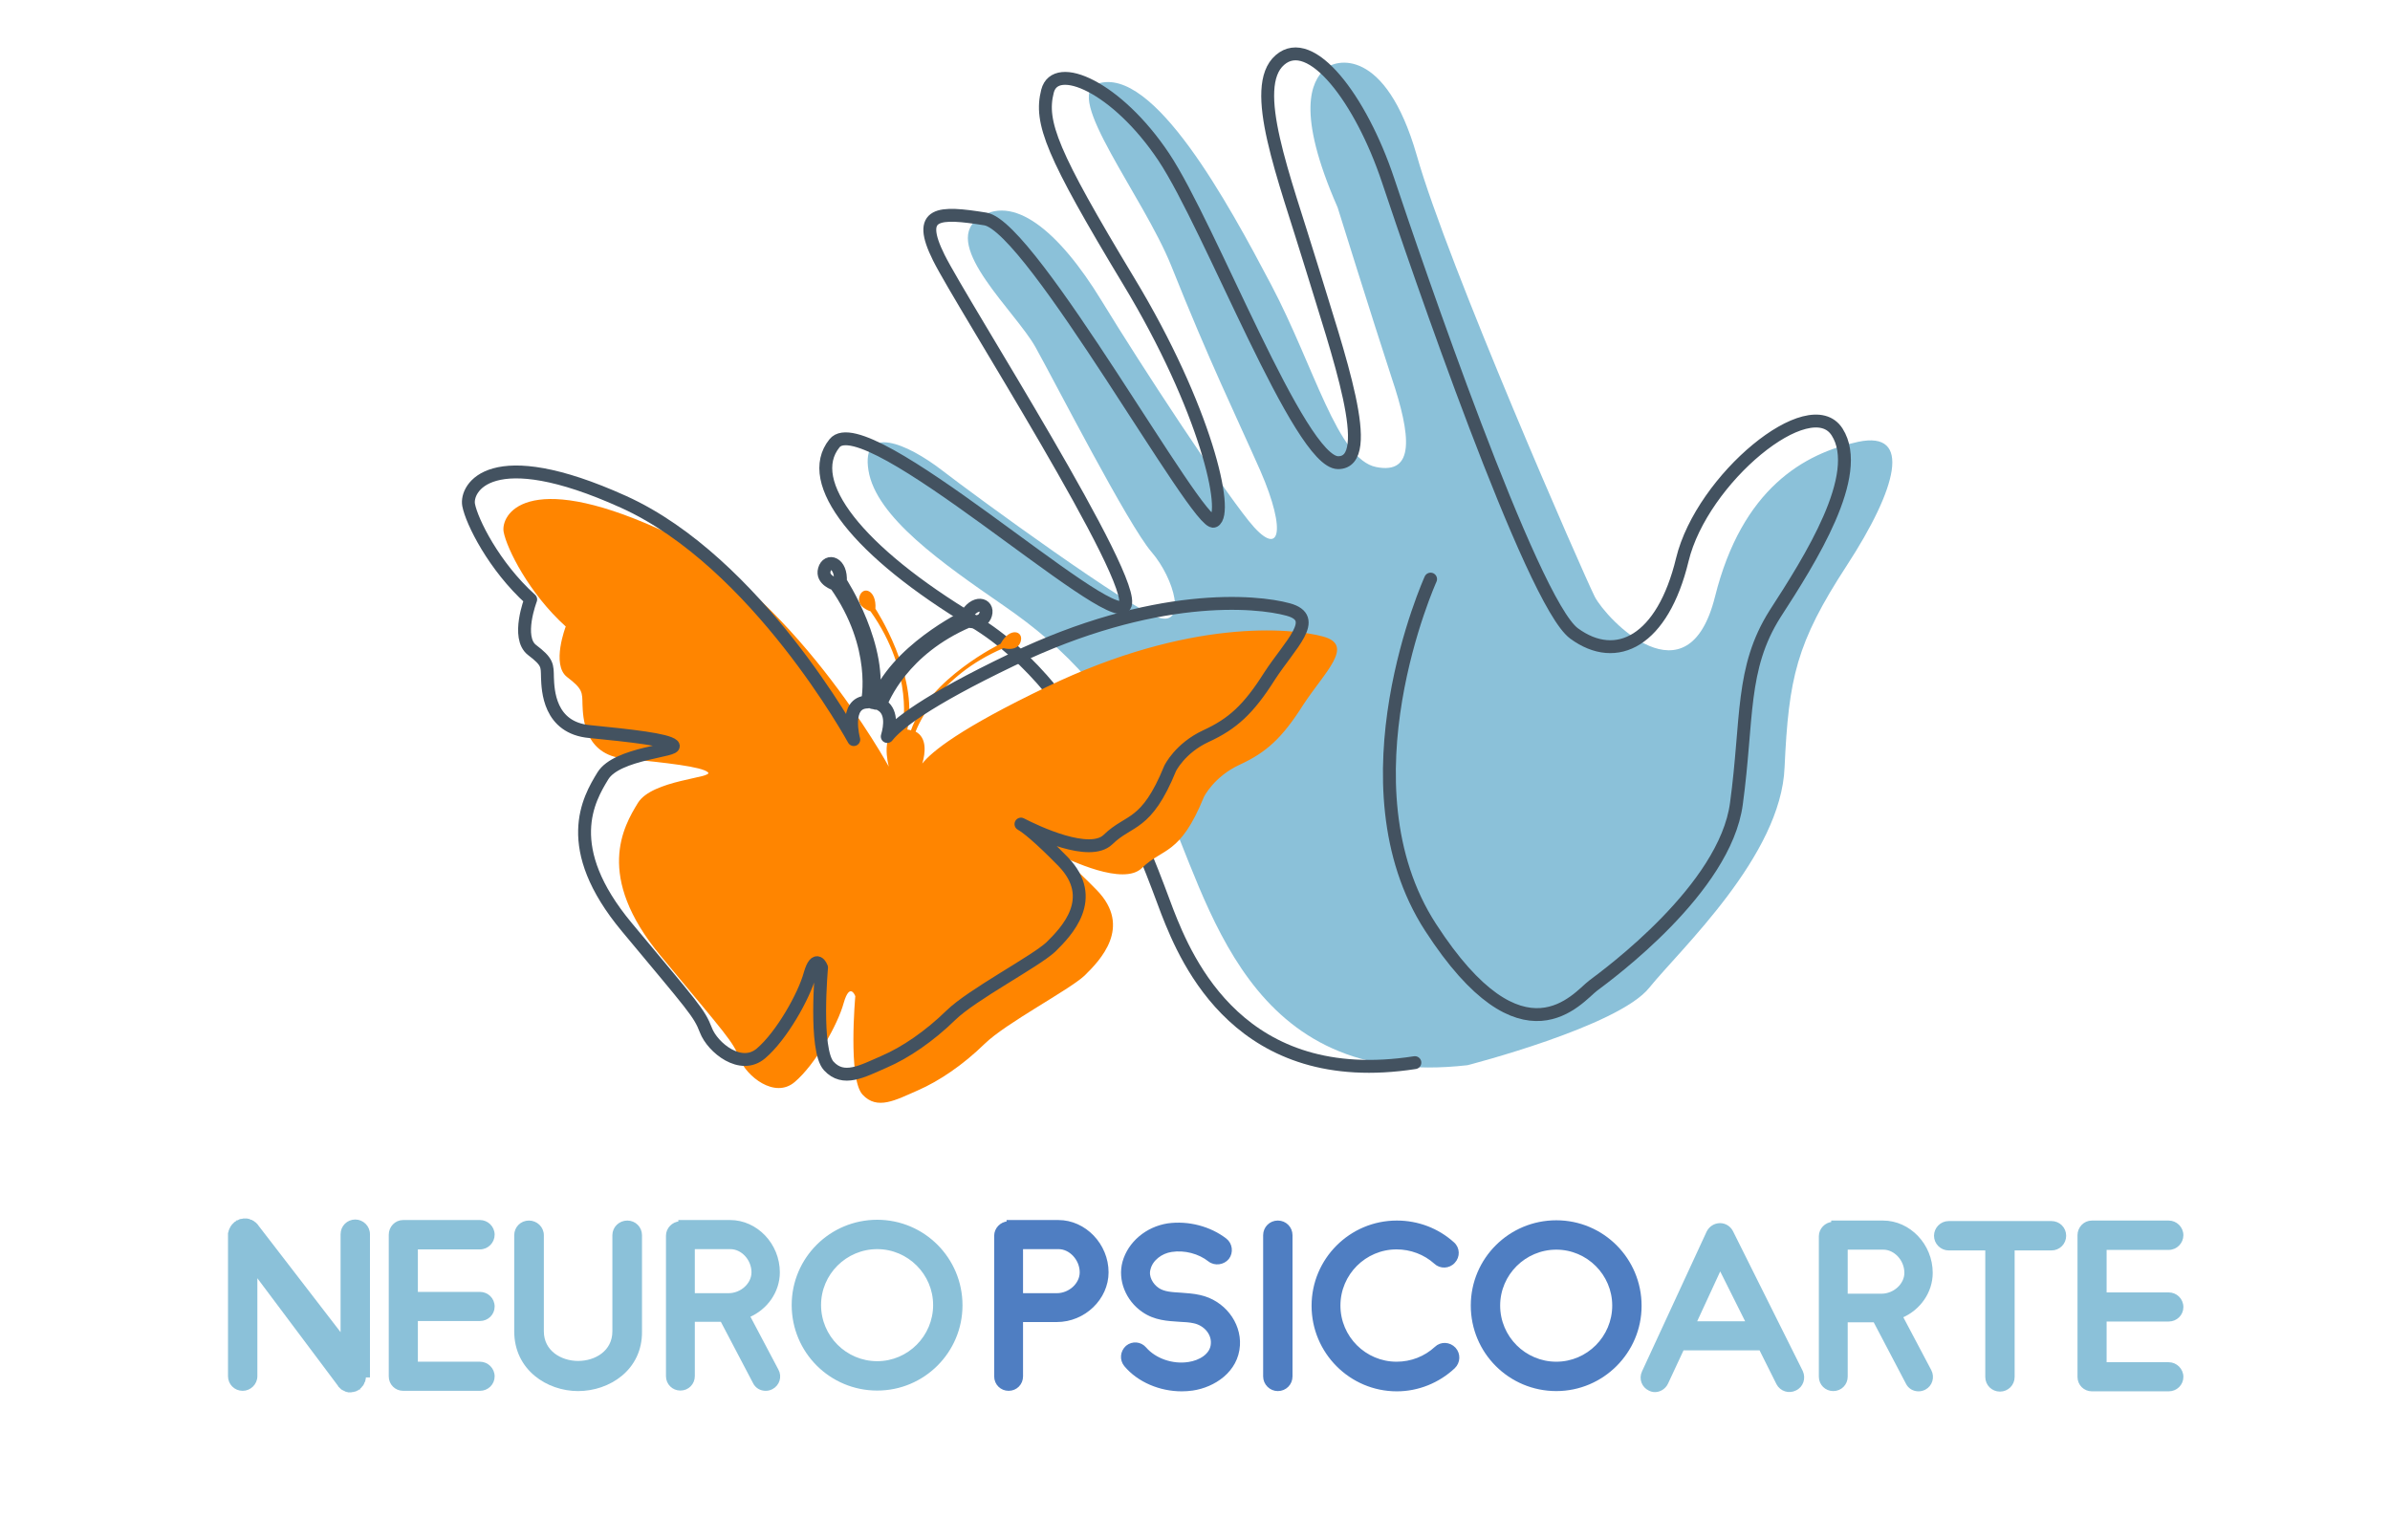 <?xml version="1.0" encoding="utf-8"?>
<!-- Generator: Adobe Illustrator 21.0.2, SVG Export Plug-In . SVG Version: 6.00 Build 0)  -->
<svg version="1.1" id="Capa_1" xmlns="http://www.w3.org/2000/svg" xmlns:xlink="http://www.w3.org/1999/xlink" x="0px" y="0px"
	 viewBox="0 0 927.7 597.9" style="enable-background:new 0 0 927.7 597.9;" xml:space="preserve">
<style type="text/css">
	.st0{fill:#8BC1D9;}
	.st1{fill:none;stroke:#435260;stroke-width:5;stroke-linecap:round;stroke-linejoin:round;stroke-miterlimit:10;}
	.st2{fill:#FF8500;}
	.st3{fill:#8BC1D9;stroke:#8BC1D9;stroke-miterlimit:10;}
	.st4{fill:#4F7EC2;stroke:#4F7EC2;stroke-miterlimit:10;}
</style>
<g>
	<g>
		<path class="st0" d="M569.6,413.5c0,0,58.6-15,70.6-30.1c12.1-15,51.2-51.2,52.5-85.6c1.6-34.6,4.5-48.1,24.1-78.2
			c19.6-30.1,25.5-52.5,4.5-48.1c-21,4.5-45.1,18.1-55.6,60.1s-42,9-46.7,0c-4.5-9-57.2-129.2-69.1-171.4
			c-12.1-42-31.5-37.6-36-33.1s-11.2,15.8,5.3,53.4c0,0,13.6,43.6,21,66.2c7.6,22.6,9,37.6-6,34.6c-15-2.9-24.1-39.1-40.7-70.6
			s-45.8-85.4-67.5-78.2c-13.6,4.5,17.7,43.6,28.6,70.6c15,37.6,25,57.9,34.6,79.6c10.5,24.1,7.6,34.6-4.5,19.5
			c-12.1-15.2-40.7-58.6-57.2-85.6c-16.5-27-34.6-42-48.2-31.5c-13.6,10.5,15,36,22.6,49.6c7.6,13.6,36,69.1,45.1,79.6
			c9,10.5,13.6,28.6,2.9,25.5c-10.5-2.9-70.6-46.7-84.2-57.2c-13.6-10.5-31.5-18.1-28.6,0s28.6,36,52.5,52.5s43.6,36,61.7,75.1
			C469.6,349.6,483.3,423.3,569.6,413.5z"/>
	</g>
	<path class="st1" d="M555.3,224.8c0,0-36,79.6,0,135.2s57.2,27,63.1,22.6c6-4.5,51.2-37.6,55.6-70.6c4.5-33.1,1.6-52.5,15-73.7
		c13.6-21,34.6-54.1,24.1-70.6c-10.5-16.5-52.5,18.1-60.1,49.6c-7.6,31.5-25.5,40.7-42,28.6c-16.5-12.1-61.7-144.4-72.2-175.9
		c-10.5-31.5-30-57.2-42-46.7c-12.1,10.5,1.6,45.1,12.1,79.6c10.5,34.5,25.5,76.7,10.5,76.7s-49.6-91.6-67.7-118.7
		s-42-37.6-45.1-25.5c-3.1,12.1,1.6,24.1,31.5,73.7c30,49.6,39.1,90.3,33.1,93.2c-6,2.9-70.6-114.2-88.7-117.3
		c-18.1-2.9-27-2.9-18.1,15c9,18.1,78.2,126.3,72.2,135.2c-6,9-100.8-78.2-112.7-63.1c-12.1,15,9,42,54.1,69.1s67.7,93.2,75.1,112.7
		c7.6,19.5,28.6,69.1,96.1,58.6"/>
	<path class="st2" d="M513.6,247.1c-12.4-3.4-51.9-7.1-107.2,19.5c-33.8,16.2-44.8,25.2-48.4,29.8c1.2-4.1,1.9-10-2.6-12.4
		c0.9-2.2,8.4-21.4,34.1-32.4c0,0,5.5,1.6,6.7-2.6c1.2-4.1-4.3-5.7-7.8,0.9c0,0-27.6,13.3-34.8,33.6c-0.5-0.2-0.9-0.2-1.4-0.3
		c4.5-21.2-12.4-46.9-12.4-46.9c0.5-7.4-5-9-6.2-4.7c-1.2,4.1,4.3,5.7,4.3,5.7c17.2,24.3,12.4,45.7,12.4,45.7
		c-9.3,0.2-5.3,14.6-5.3,14.6s-37.6-68.9-89.4-92.3c-51.9-23.4-61.3-5.2-60.1,1.2c1.2,6.4,9.8,23.8,24.1,36.7c0,0-5.7,14.8,0.5,19.6
		c6.2,4.7,5.9,6,6,10.7c0.2,4.7,0.5,19.6,16.5,21c16,1.6,29.8,3.1,32.2,5.3c2.4,2.2-21.7,2.9-27.2,11.9s-16.9,28.3,8.8,59.3
		s28.1,33.2,30.7,40c2.6,6.7,13.6,15.7,21.4,9c7.9-6.7,16.7-22.2,19-30.7c2.4-8.3,4.5-2.6,4.5-2.6s-2.9,32,2.8,38.2
		c5.7,6.2,12.9,2.1,21.4-1.6s17.7-10,26-18.1c8.3-8.1,32.7-20.8,38.8-26.5c6-5.9,18.6-18.8,4.8-33.1c-9.3-9.5-14.1-13.3-16.4-14.6
		c6,3.1,26.7,12.9,33.8,6c8.3-8.1,14.8-4.8,24.1-27.6c0,0,3.8-7.9,14-12.6c10.2-4.7,16.4-10.3,24.5-23.1
		C514.3,260.7,526,250.5,513.6,247.1z"/>
	<path class="st1" d="M500,236.6c-12.4-3.4-51.9-7.1-107.2,19.5c-33.8,16.2-44.8,25.2-48.4,29.8c1.2-4.1,1.9-10-2.6-12.4
		c0.9-2.2,8.4-21.4,34.1-32.4c0,0,5.5,1.6,6.7-2.6c1.2-4.1-4.3-5.7-7.8,0.9c0,0-27.6,13.3-34.8,33.6c-0.5-0.2-0.9-0.2-1.4-0.3
		c4.5-21.2-12.4-46.9-12.4-46.9c0.5-7.4-5-9-6.2-4.7c-1.2,4.1,4.3,5.7,4.3,5.7c17.2,24.3,12.4,45.7,12.4,45.7
		c-9.3,0.2-5.3,14.6-5.3,14.6s-37.6-68.9-89.4-92.3s-61.3-5.2-60.1,1.2c1.2,6.4,9.8,23.8,24.1,36.7c0,0-5.7,14.8,0.5,19.6
		c6.2,4.7,5.9,6,6,10.7c0.2,4.7,0.5,19.6,16.5,21c16,1.6,29.8,3.1,32.2,5.3c2.4,2.2-21.7,2.9-27.2,11.9c-5.5,9-16.5,27.7,9.3,58.7
		s28.1,33.2,30.7,40s13.6,15.7,21.4,9c7.9-6.7,16.7-22.2,19-30.7c2.4-8.3,4.5-2.6,4.5-2.6s-2.9,32,2.8,38.2
		c5.7,6.2,12.9,2.1,21.4-1.6c8.4-3.6,17.7-10,26-18.1c8.3-8.1,32.7-20.8,38.8-26.5c6-5.9,18.6-18.8,4.8-33.1
		c-9.3-9.5-14.1-13.3-16.4-14.6c6,3.1,26.7,12.9,33.8,6c8.3-8.1,14.8-4.8,24.1-27.6c0,0,3.8-7.9,14-12.6
		c10.2-4.7,16.4-10.3,24.5-23.1C500.7,250.2,512.5,240,500,236.6z"/>
</g>
<path class="st3" d="M141.6,534.2C141.6,534.3,141.5,534.3,141.6,534.2l-0.1,0.4c0,0,0,0.1,0,0.2v0.3c-0.1,0.1-0.1,0.2-0.1,0.3
	c0,0.1,0,0.2-0.1,0.3v0.3c-0.1,0.1-0.1,0.2-0.1,0.2l-0.2,0.3c0,0.1,0,0.2-0.1,0.3c0,0.1-0.1,0.2-0.1,0.3l-0.2,0.3
	c0,0-0.1,0.1-0.1,0.2c-0.1,0.1-0.2,0.1-0.2,0.2c-0.1,0.1-0.1,0.2-0.2,0.2c0,0.1-0.1,0.2-0.2,0.3c-0.1,0-0.1,0.1-0.2,0.2
	c-0.1,0-0.1,0.1-0.2,0.2c-0.1,0-0.2,0.1-0.2,0.2h-0.1c0,0.1-0.1,0.1-0.1,0.1c-0.2,0.2-0.4,0.3-0.7,0.4c-0.3,0.1-0.4,0.3-0.7,0.3
	h-0.1c-0.3,0.1-0.5,0.2-0.8,0.2h-0.2c-0.2,0.1-0.4,0.1-0.7,0.1c-0.2,0-0.4,0-0.6,0l-0.1-0.1c-0.2,0-0.3,0-0.4,0
	c-0.1-0.1-0.1-0.1-0.2-0.1c-0.2,0-0.3-0.1-0.4-0.1c0,0-0.1-0.1-0.2-0.1s-0.2-0.1-0.3-0.2c-0.1,0-0.2,0-0.3-0.1
	c-0.1,0-0.2-0.1-0.3-0.2c-0.1,0-0.2,0-0.2-0.1c-0.2-0.1-0.3-0.1-0.3-0.2c0-0.1-0.1-0.1-0.2-0.2c-0.1-0.1-0.3-0.2-0.3-0.3
	c-0.1,0-0.1-0.1-0.1-0.1c-0.2-0.1-0.3-0.3-0.3-0.3v-0.1l-32.3-43.1v39.5c0,2.9-2.4,5.2-5.2,5.2c-2.9,0-5.2-2.3-5.2-5.2v-54.8v-0.1
	c0-0.1,0-0.2,0-0.3c0.1,0,0.1-0.1,0.1-0.2v-0.2c0-0.1,0-0.2,0.1-0.3V478c0.1-0.1,0.1-0.2,0.1-0.3s0.1-0.2,0.1-0.2
	c0-0.1,0.1-0.2,0.1-0.3l0.2-0.3c0-0.1,0-0.2,0.1-0.3c0-0.1,0.1-0.2,0.2-0.3c0,0,0-0.1,0.1-0.2l0.2-0.2c0-0.1,0.1-0.2,0.1-0.2
	l0.3-0.3c0,0,0.1-0.1,0.2-0.2l0.2-0.2c0,0,0.1-0.1,0.2-0.2h0.1c0-0.1,0.1-0.1,0.1-0.1c0.1-0.1,0.2-0.2,0.3-0.2
	c0.1-0.1,0.2-0.1,0.2-0.2c0.1,0,0.2-0.1,0.3-0.1c0.1-0.1,0.2-0.1,0.3-0.1l0.3-0.2c0.1,0,0.1,0,0.2-0.1c0.1,0,0.2,0,0.3-0.1h0.3
	c0.1-0.1,0.2-0.1,0.3-0.1h0.3c0.1-0.1,0.2-0.1,0.3-0.1h0.3c0.1,0,0.1,0,0.2,0h0.1c0.1,0,0.2,0,0.3,0h0.3c0.1,0.1,0.2,0.1,0.3,0.1
	h0.3c0.1,0.1,0.2,0.1,0.2,0.1l0.3,0.1c0,0,0.1,0.1,0.2,0.1s0.2,0.1,0.3,0.1c0.1,0,0.2,0.1,0.3,0.1l0.2,0.2c0.1,0,0.2,0.1,0.3,0.1
	c0.1,0.1,0.2,0.1,0.2,0.2c0.1,0,0.2,0.1,0.3,0.2c0.1,0,0.1,0.1,0.2,0.1l0.2,0.2c0.1,0.1,0.2,0.2,0.2,0.2l0.2,0.2
	c0.1,0.1,0.2,0.2,0.2,0.3c0.1,0,0.1,0,0.1,0.1l32.9,42.7v-39.5c0-2.9,2.3-5.2,5.2-5.2c2.8,0,5.2,2.3,5.2,5.2v55.1H141.6z"/>
<path class="st3" d="M161.7,512.1v17h24.6c2.8,0,5.2,2.3,5.2,5.2c0,2.8-2.3,5.1-5.2,5.1h-29.8c-2.8,0-5.1-2.2-5.1-5.1v-55
	c0-2.8,2.2-5.2,5.1-5.2h29.8c2.8,0,5.2,2.3,5.2,5.2c0,2.8-2.3,5.2-5.2,5.2h-24.6V502h24.6c2.8,0,5.2,2.2,5.2,5.2
	c0,2.8-2.3,5.1-5.2,5.1h-24.6V512.1z"/>
<path class="st3" d="M224.4,539.5c-11.8,0-24.3-8-24.3-22.7v-37.3c0-2.9,2.3-5.2,5.2-5.2c2.9,0,5.3,2.3,5.3,5.2v37.3
	c0,7.9,7,12,13.8,12c6.9,0,13.8-4.1,13.8-12v-37.3c0-2.9,2.4-5.2,5.3-5.2s5.2,2.3,5.2,5.2v37.3C248.9,531.5,236.3,539.5,224.4,539.5
	z"/>
<path class="st3" d="M299.6,538.8c-0.8,0.4-1.5,0.6-2.4,0.6c-1.8,0-3.6-0.9-4.5-2.8l-12.6-24h-10.9v21.6c0,2.8-2.2,5.1-5.1,5.1
	c-2.8,0-5.1-2.2-5.1-5.1v-54.5c0-2.7,2.2-4.9,4.8-5.1v-0.5h19.6c10.2,0,18.8,9,18.8,19.8c0,7.5-4.8,14.1-11.6,17l11.1,21
	C303.1,534.4,302.1,537.5,299.6,538.8z M269.2,502.5h13.6c5,0,9.4-4,9.4-8.6c0-5.1-4.1-9.5-8.7-9.5h-14.3V502.5z"/>
<path class="st3" d="M340.5,539.3c-18.1,0-32.7-14.6-32.7-32.7c0-18,14.6-32.6,32.7-32.6c18,0,32.6,14.6,32.6,32.7
	C373.1,524.7,358.5,539.3,340.5,539.3z M340.5,484.4c-12.3,0-22.3,10-22.3,22.2c0,12.3,10,22.3,22.3,22.3c12.2,0,22.2-10,22.2-22.3
	C362.7,494.4,352.7,484.4,340.5,484.4z"/>
<path class="st4" d="M429.8,493.9c0,10.1-8.9,18.8-19.6,18.8h-13.6v21.6c0,2.8-2.2,5.1-5.1,5.1c-2.8,0-5.1-2.2-5.1-5.1v-54.6
	c0-2.7,2.2-4.9,4.8-5.1v-0.5h19.6C421.1,474.1,429.8,483.2,429.8,493.9z M419.6,493.9c0-5-4.1-9.5-8.7-9.5h-14.3v18.1h13.6
	C415.2,502.5,419.6,498.5,419.6,493.9z"/>
<path class="st4" d="M480.8,522.2c-0.6,10.1-9.7,15.9-17.9,17.1c-1.4,0.2-2.8,0.3-4.2,0.3c-8.4,0-16.8-3.5-21.9-9.6
	c-1.8-2.2-1.5-5.3,0.6-7.2c2.2-1.8,5.3-1.5,7.1,0.6c3.8,4.4,10.6,6.8,16.9,5.8c4.2-0.6,8.9-3.2,9.1-7.6c0.3-3.9-2.8-7.5-7-8.4
	c-1.7-0.4-3.7-0.5-5.7-0.6c-4.5-0.3-9.5-0.5-14.1-3.7c-6.3-4.3-9.4-12.1-7.5-19c2.1-7.5,8.9-13.2,17.1-14.5
	c7.9-1.1,16.3,1.1,22.4,5.8c2.2,1.7,2.6,5,0.9,7.2c-1.7,2.1-5,2.6-7.2,0.9c-3.9-3.1-9.5-4.6-14.7-3.8c-4,0.6-7.7,3.4-8.6,7.1
	c-0.9,3,1,6.2,3.4,7.8c2.2,1.5,5.2,1.7,8.8,1.9c2.4,0.2,4.8,0.3,7.4,0.9C474.9,505.2,481.3,513.5,480.8,522.2z"/>
<path class="st4" d="M496,539.5c-2.8,0-5.2-2.3-5.2-5.2v-54.8c0-2.9,2.3-5.2,5.2-5.2c2.9,0,5.2,2.3,5.2,5.2v54.8
	C501.2,537.2,498.9,539.5,496,539.5z"/>
<path class="st4" d="M542.2,539.6c-18,0-32.6-14.7-32.6-32.7c0-18,14.6-32.6,32.6-32.6c8.1,0,15.8,2.9,21.8,8.3
	c2.2,1.9,2.3,5.2,0.3,7.3c-1.9,2.1-5.2,2.2-7.2,0.3c-4.1-3.7-9.5-5.7-15-5.7c-12.3,0-22.3,10-22.3,22.3s10,22.3,22.3,22.3
	c5.7,0,11.1-2.1,15.2-5.9c2.1-2,5.3-1.8,7.3,0.3c1.9,2.1,1.8,5.3-0.3,7.3C558.3,536.4,550.4,539.6,542.2,539.6z"/>
<path class="st4" d="M604.1,539.5c-18.1,0-32.7-14.6-32.7-32.7c0-18,14.6-32.6,32.7-32.6c18,0,32.6,14.6,32.6,32.7
	C636.7,524.9,622,539.5,604.1,539.5z M604.1,484.6c-12.3,0-22.3,10-22.3,22.2c0,12.3,10,22.3,22.3,22.3c12.2,0,22.2-10,22.2-22.3
	C626.3,494.6,616.3,484.6,604.1,484.6z"/>
<path class="st3" d="M696.9,539.3c-2.5,1.3-5.6,0.3-6.9-2.2l-6.7-13.4h-0.1h-29.4c-0.3,0-0.4,0-0.6-0.1l-6.2,13.3
	c-0.9,1.9-2.8,3-4.6,3c-0.8,0-1.5-0.2-2.1-0.5c-2.6-1.2-3.7-4.2-2.5-6.8l25.1-54.3c0.9-1.8,2.6-2.9,4.6-3h0.1c2,0,3.7,1.1,4.6,2.8
	l27.1,54.3C700.5,535,699.5,538.1,696.9,539.3z M678.2,513.4l-10.5-21l-9.7,21H678.2z"/>
<path class="st3" d="M747.1,539c-0.8,0.4-1.5,0.6-2.4,0.6c-1.8,0-3.6-0.9-4.5-2.8l-12.6-24h-10.9v21.6c0,2.8-2.2,5.1-5.1,5.1
	c-2.8,0-5.1-2.2-5.1-5.1v-54.5c0-2.7,2.2-4.9,4.8-5.1v-0.5h19.6c10.2,0,18.8,9,18.8,19.8c0,7.5-4.8,14.1-11.6,17l11.1,21
	C750.5,534.6,749.6,537.7,747.1,539z M716.7,502.7h13.6c5,0,9.4-4,9.4-8.6c0-5.1-4.1-9.5-8.7-9.5h-14.3V502.7z"/>
<path class="st3" d="M801.5,479.7c0,2.9-2.3,5.2-5.2,5.2h-14.8v49.6c0,2.9-2.3,5.2-5.2,5.2s-5.2-2.3-5.2-5.2v-49.6h-14.7
	c-2.8,0-5.2-2.3-5.2-5.2c0-2.8,2.3-5.2,5.2-5.2h39.9C799.2,474.5,801.5,476.8,801.5,479.7z"/>
<path class="st3" d="M817.2,512.3v17h24.6c2.8,0,5.2,2.3,5.2,5.2c0,2.8-2.3,5.1-5.2,5.1H812c-2.8,0-5.1-2.2-5.1-5.1v-55
	c0-2.8,2.2-5.2,5.1-5.2h29.8c2.8,0,5.2,2.3,5.2,5.2c0,2.8-2.3,5.2-5.2,5.2h-24.6v17.5h24.6c2.8,0,5.2,2.2,5.2,5.2
	c0,2.8-2.3,5.1-5.2,5.1h-24.6V512.3z"/>
</svg>
